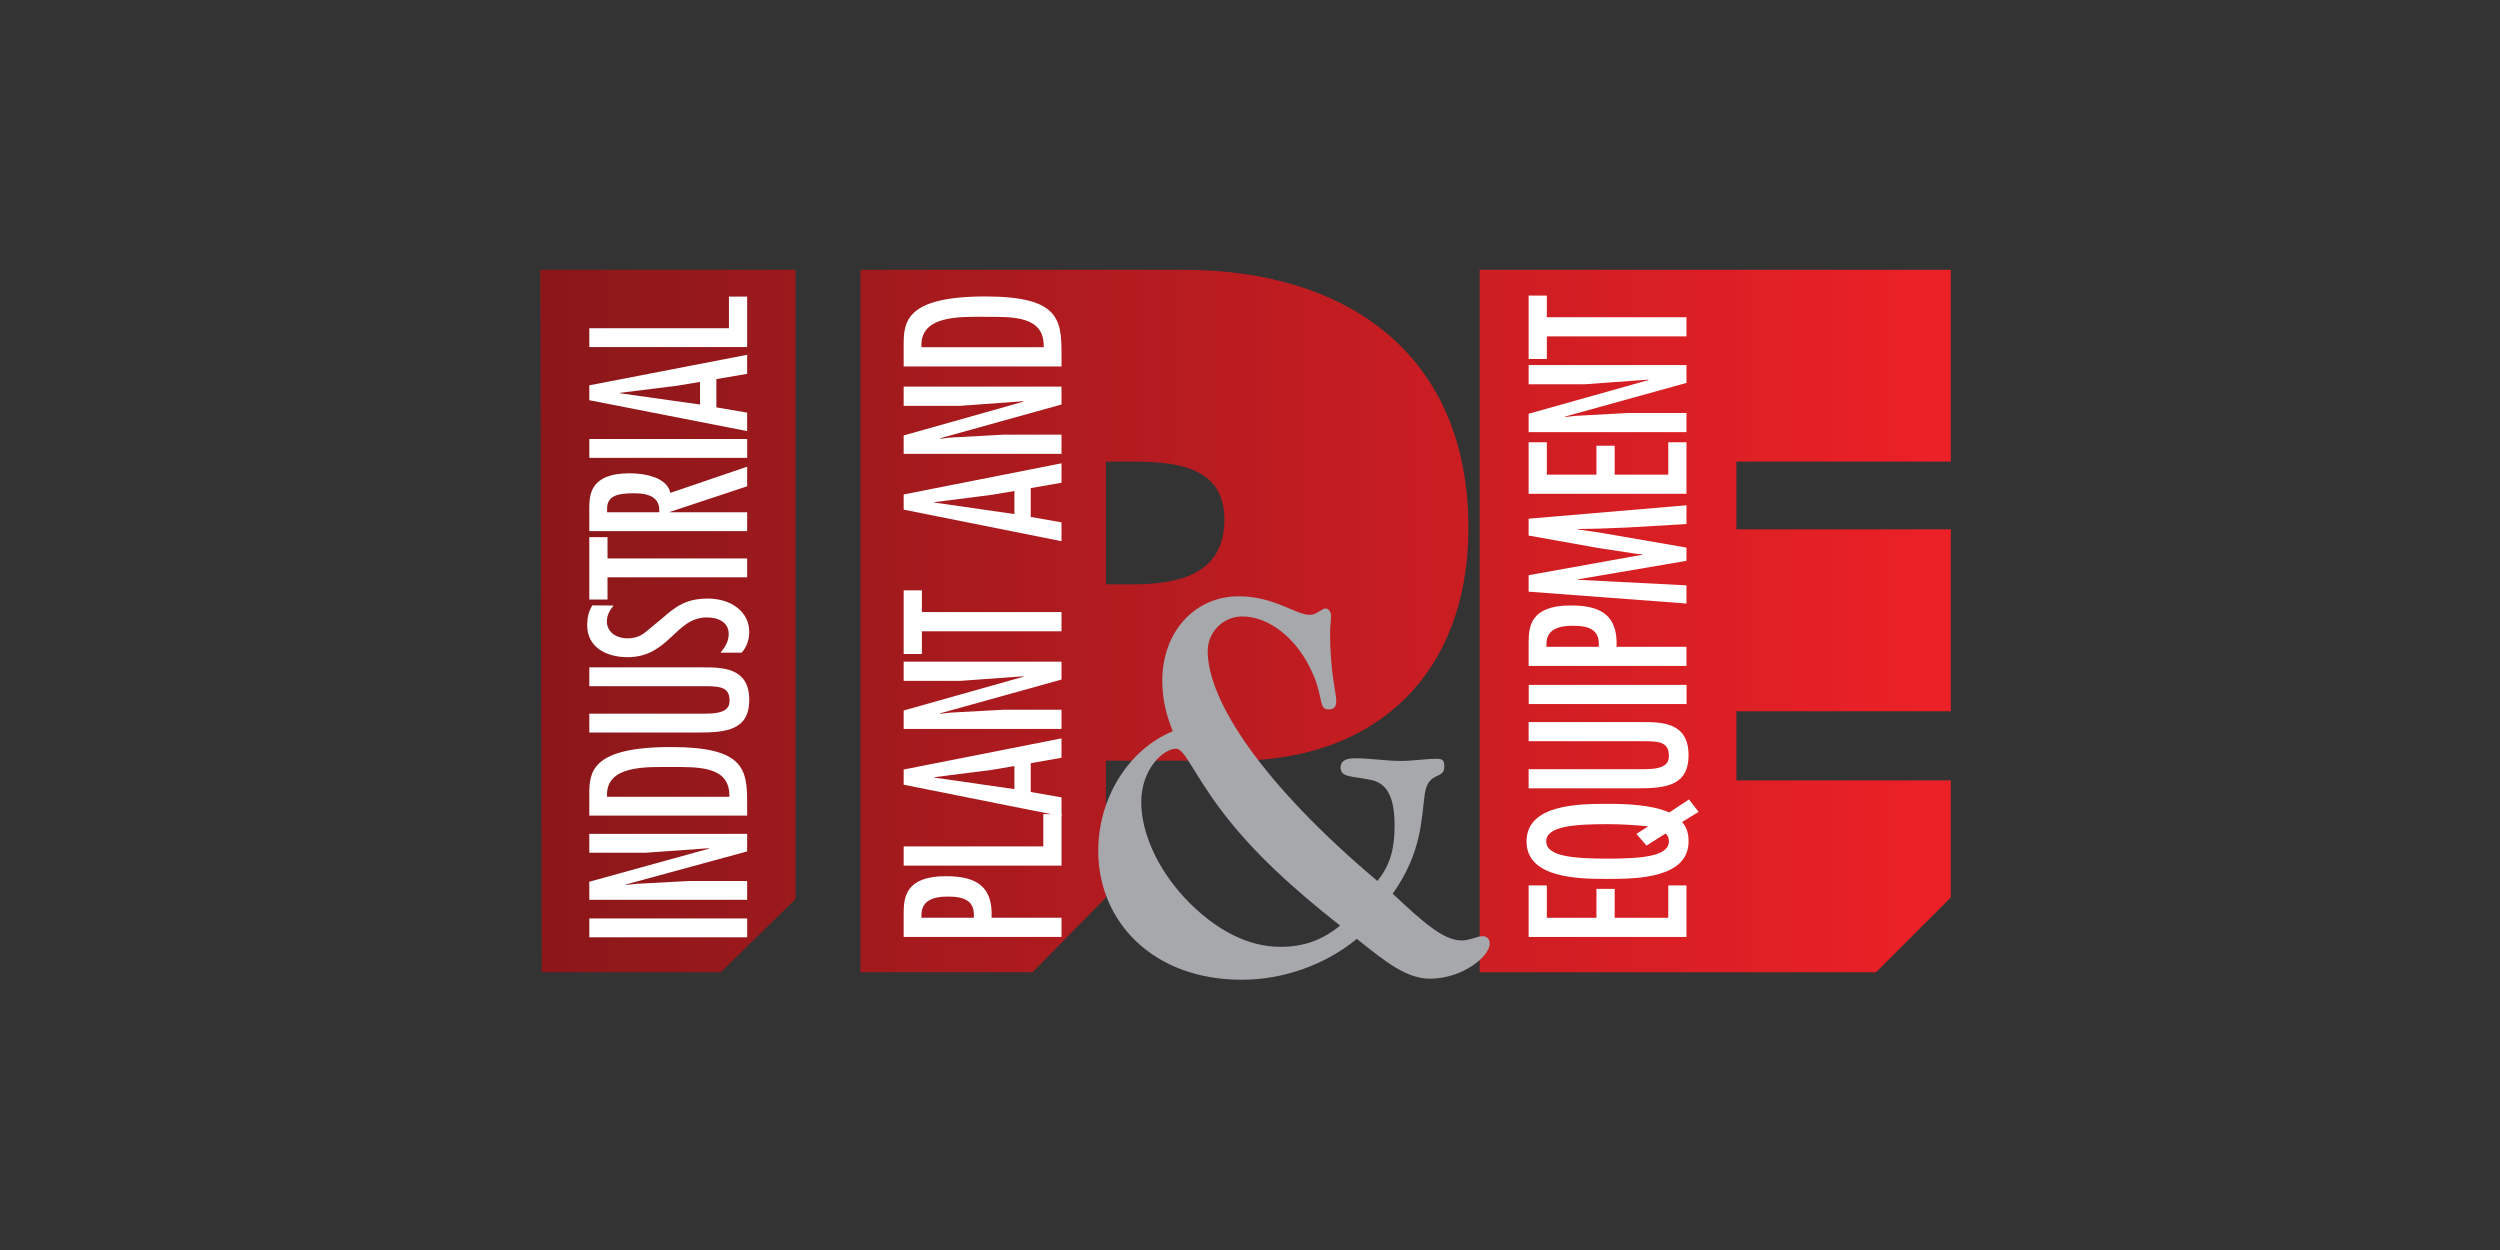 <?xml version="1.0" encoding="UTF-8" standalone="no"?>
<!DOCTYPE svg PUBLIC "-//W3C//DTD SVG 1.1//EN" "http://www.w3.org/Graphics/SVG/1.1/DTD/svg11.dtd">
<svg width="100%" height="100%" viewBox="0 0 1600 800" version="1.1" xmlns="http://www.w3.org/2000/svg" xmlns:xlink="http://www.w3.org/1999/xlink" xml:space="preserve" xmlns:serif="http://www.serif.com/" style="fill-rule:evenodd;clip-rule:evenodd;stroke-linejoin:round;stroke-miterlimit:2;">
    <rect x="0" y="0" width="1600" height="800" fill="#333333" stroke="none"/>
    <g id="ipe">
        <g transform="matrix(902.733,0,0,-902.733,345.778,397.454)">
            <path d="M0.666,0.249L1,0.249L1,0.113L0.848,0.113L0.848,0.065L1,0.065L1,-0.064L0.848,-0.064L0.848,-0.113L1,-0.113L1,-0.196L0.947,-0.249L0.666,-0.249L0.666,0.249ZM0.401,0.026L0.419,0.026C0.451,0.026 0.485,0.032 0.485,0.072C0.485,0.111 0.448,0.113 0.418,0.113L0.401,0.113L0.401,0.026ZM0.227,0.249L0.456,0.249C0.572,0.249 0.658,0.189 0.658,0.066C0.658,-0.036 0.594,-0.099 0.493,-0.099L0.401,-0.099L0.401,-0.196L0.349,-0.249L0.227,-0.249L0.227,0.249ZM0,0.249L0.181,0.249L0.181,-0.197L0.128,-0.249L0.001,-0.249L0,0.249Z" style="fill:url(#_Linear1);fill-rule:nonzero;"/>
        </g>
        <g transform="matrix(4.55,0,0,4.55,782.099,489.372)">
            <path d="M0,6.575C-3.965,1.346 -5.243,-2.241 -6.453,-2.241C-8.202,-2.241 -11.362,0.524 -11.362,5.305C-11.362,9.415 -9.209,14.494 -5.243,18.752C-0.941,23.31 3.698,25.627 8.203,25.627C11.43,25.627 14.053,24.729 16.609,22.637C9.953,17.407 4.372,12.327 0,6.575ZM2.758,30.257C-9.613,30.257 -17.412,22.188 -17.412,12.103C-17.412,4.932 -13.379,-2.016 -6.924,-4.707C-7.932,-7.172 -8.403,-9.413 -8.403,-11.803C-8.403,-18.676 -3.831,-23.682 2.354,-23.682C7.331,-23.682 10.355,-21.066 12.373,-21.066C13.314,-21.066 13.986,-21.964 14.591,-21.964C14.928,-21.964 15.332,-21.515 15.332,-20.992C15.332,-20.096 15.196,-19.348 15.196,-18.676C15.196,-12.998 16.07,-10.011 16.07,-8.965C16.07,-8.142 15.736,-7.768 14.995,-7.768C13.582,-7.768 14.257,-9.336 12.842,-12.625C10.692,-17.704 6.657,-20.844 2.825,-20.844C0.136,-20.844 -2.016,-18.602 -2.016,-15.986C-2.016,-8.965 5.716,2.765 21.851,16.362C23.667,14.121 24.272,11.805 24.272,8.593C24.272,4.633 23.264,2.69 21.047,2.169C18.29,1.57 16.677,1.869 16.677,0.374C16.677,-0.447 17.348,-0.896 18.624,-0.896C20.979,-0.896 23.13,-0.521 25.08,-0.521C26.898,-0.521 28.577,-0.822 30.123,-0.822C30.997,-0.822 31.265,-0.671 31.265,0.3C31.265,2.169 28.981,0.824 28.507,4.185C28.039,7.621 28.104,12.401 24.005,18.155C28.375,22.263 31.198,24.729 33.687,24.729C34.899,24.729 35.838,24.131 36.643,24.131C37.317,24.131 37.653,24.58 37.653,25.177C37.653,26.97 33.819,30.107 29.248,30.107C26.021,30.107 23.13,27.866 18.961,24.505C14.524,28.167 8.608,30.257 2.758,30.257" style="fill:rgb(167,168,172);fill-rule:nonzero;"/>
        </g>
        <g transform="matrix(4.55,0,0,4.55,87.842,-2783.86)">
            <rect x="63.589" y="741.026" width="22.203" height="2.65" style="fill:white;"/>
        </g>
        <g transform="matrix(4.55,0,0,4.55,407.162,543.938)">
            <path d="M0,4.771L7.45,4.373L15.607,4.373L15.607,7.023L-6.596,7.023L-6.596,4.478L10.277,-0.186L10.218,-0.238L1.325,0.398L-6.596,0.398L-6.596,-2.253L15.607,-2.253L15.607,0.212L-1.502,4.876L-1.443,4.929L0,4.771" style="fill:white;fill-rule:nonzero;"/>
        </g>
        <g transform="matrix(4.55,0,0,4.55,388.536,490.166)">
            <path d="M0,4.346L17.197,4.346C17.344,-0.027 12.751,0.158 8.982,0.158C5.566,0.158 -0.294,-0.133 0,4.346ZM-2.503,4.028C-2.503,0.901 -2.267,-2.651 8.982,-2.651C19.229,-2.651 19.7,0.423 19.7,5.167L19.7,6.996L-2.503,6.996L-2.503,4.028" style="fill:white;fill-rule:nonzero;"/>
        </g>
        <g transform="matrix(4.55,0,0,4.55,377.153,439.044)">
            <path d="M0,3.895L16.285,3.895C19.141,3.895 19.73,3.127 19.73,2.04C19.73,0.212 18.434,0.053 16.608,0.026L0,0.026L0,-2.624L15.755,-2.624C18.67,-2.624 22.498,-2.651 22.498,1.961C22.498,6.174 19.317,6.545 15.313,6.545L0,6.545L0,3.895" style="fill:white;fill-rule:nonzero;"/>
        </g>
        <g transform="matrix(4.55,0,0,4.55,392.69,416.131)">
            <path d="M0,-6.282C-0.559,-5.592 -0.942,-4.93 -0.942,-4.029C-0.942,-2.571 0.383,-1.67 1.914,-1.67C2.886,-1.67 3.563,-1.882 4.329,-2.412L6.773,-4.427C8.805,-6.228 10.278,-7.262 13.281,-7.262C16.402,-7.262 19.082,-5.513 19.082,-2.571C19.082,-1.538 18.758,-0.478 18.021,0.344L15.047,0.344C15.696,-0.452 16.196,-1.246 16.196,-2.279C16.196,-3.923 14.753,-4.612 13.104,-4.612C8.687,-4.612 7.803,0.98 1.973,0.98C-1.148,0.98 -3.71,-0.504 -3.71,-3.499C-3.71,-4.506 -3.534,-5.46 -2.974,-6.308L0,-6.282" style="fill:white;fill-rule:nonzero;"/>
        </g>
        <g transform="matrix(4.55,0,0,4.55,377.153,383.697)">
            <path d="M0,-8.773L2.562,-8.773L2.562,-5.778L22.203,-5.778L22.203,-3.127L2.562,-3.127L2.562,0L0,0L0,-8.773" style="fill:white;fill-rule:nonzero;"/>
        </g>
        <g transform="matrix(4.55,0,0,4.55,405.957,322.923)">
            <path d="M0,-1.589C-2.12,-1.589 -3.887,-1.351 -3.828,0.663L-3.828,1.087L3.505,1.087C3.652,-0.901 2.238,-1.589 0,-1.589ZM-6.331,3.737L-6.331,0.557C-6.331,-1.377 -6.213,-4.399 -0.648,-4.399C1.443,-4.399 4.623,-3.842 5.065,-1.643L15.872,-5.326L15.872,-2.57L5.006,1.034L5.006,1.087L15.872,1.087L15.872,3.737L-6.331,3.737" style="fill:white;fill-rule:nonzero;"/>
        </g>
        <g transform="matrix(4.55,0,0,4.55,87.842,-3397.58)">
            <rect x="63.589" y="808.472" width="22.203" height="2.65" style="fill:white;"/>
        </g>
        <g transform="matrix(4.55,0,0,4.55,433.423,256.13)">
            <path d="M0,-2.041L-8.069,-1.033L-8.069,-0.981L3.209,0.609L3.209,-2.571L0,-2.041ZM-12.368,-2.094L9.835,-6.387L9.835,-3.71L5.506,-2.968L5.506,1.007L9.835,1.749L9.835,4.346L-12.368,-0L-12.368,-2.094" style="fill:white;fill-rule:nonzero;"/>
        </g>
        <g transform="matrix(4.55,0,0,4.55,377.153,201.87)">
            <path d="M0,1.802L19.642,1.802L19.642,-2.65L22.203,-2.65L22.203,4.452L0,4.452L0,1.802" style="fill:white;fill-rule:nonzero;"/>
        </g>
        <g transform="matrix(4.55,0,0,4.55,589.737,573.066)">
            <path d="M0,3.136L7.362,3.136C7.539,0.811 6.155,0.162 3.681,0.162C1.679,0.162 0,0.703 0,2.758L0,3.136ZM19.7,5.841L-2.503,5.841L-2.503,2.596C-2.503,0.271 -2.267,-2.704 3.446,-2.704C7.951,-2.704 10.042,-1.081 9.865,3.136L19.7,3.136L19.7,5.841" style="fill:white;fill-rule:nonzero;"/>
        </g>
        <g transform="matrix(4.55,0,0,4.55,578.35,533.326)">
            <path d="M0,1.84L19.641,1.84L19.641,-2.703L22.203,-2.703L22.203,4.543L0,4.543L0,1.84" style="fill:white;fill-rule:nonzero;"/>
        </g>
        <g transform="matrix(4.55,0,0,4.55,634.62,502.208)">
            <path d="M0,-2.082L-8.069,-1.055L-8.069,-1.001L3.209,0.622L3.209,-2.623L0,-2.082ZM-12.368,-2.136L9.835,-6.517L9.835,-3.787L5.506,-3.029L5.506,1.028L9.835,1.784L9.835,4.435L-12.368,0L-12.368,-2.136" style="fill:white;fill-rule:nonzero;"/>
        </g>
        <g transform="matrix(4.55,0,0,4.55,608.359,433.926)">
            <path d="M0,4.869L7.45,4.463L15.607,4.463L15.607,7.166L-6.596,7.166L-6.596,4.571L10.277,-0.189L10.218,-0.243L1.325,0.406L-6.596,0.406L-6.596,-2.298L15.607,-2.298L15.607,0.217L-1.502,4.976L-1.443,5.03L0,4.869" style="fill:white;fill-rule:nonzero;"/>
        </g>
        <g transform="matrix(4.55,0,0,4.55,578.35,418.55)">
            <path d="M0,-8.951L2.562,-8.951L2.562,-5.895L22.203,-5.895L22.203,-3.191L2.562,-3.191L2.562,0L0,0L0,-8.951" style="fill:white;fill-rule:nonzero;"/>
        </g>
        <g transform="matrix(4.55,0,0,4.55,634.62,326.171)">
            <path d="M0,-2.081L-8.069,-1.054L-8.069,-1L3.209,0.623L3.209,-2.623L0,-2.081ZM-12.368,-2.136L9.835,-6.517L9.835,-3.785L5.506,-3.028L5.506,1.028L9.835,1.785L9.835,4.435L-12.368,0L-12.368,-2.136" style="fill:white;fill-rule:nonzero;"/>
        </g>
        <g transform="matrix(4.55,0,0,4.55,608.359,257.893)">
            <path d="M0,4.867L7.45,4.462L15.607,4.462L15.607,7.165L-6.596,7.165L-6.596,4.57L10.277,-0.189L10.218,-0.244L1.325,0.405L-6.596,0.405L-6.596,-2.299L15.607,-2.299L15.607,0.216L-1.502,4.975L-1.443,5.03L0,4.867" style="fill:white;fill-rule:nonzero;"/>
        </g>
        <g transform="matrix(4.55,0,0,4.55,589.737,202.039)">
            <path d="M0,4.434L17.197,4.434C17.345,-0.027 12.751,0.162 8.982,0.162C5.566,0.162 -0.294,-0.135 0,4.434ZM-2.503,4.11C-2.503,0.919 -2.267,-2.704 8.982,-2.704C19.23,-2.704 19.7,0.433 19.7,5.273L19.7,7.139L-2.503,7.139L-2.503,4.11" style="fill:white;fill-rule:nonzero;"/>
        </g>
        <g transform="matrix(4.55,0,0,4.55,978.323,599.646)">
            <path d="M0,-7.247L2.561,-7.247L2.561,-2.694L9.54,-2.694L9.54,-6.762L12.103,-6.762L12.103,-2.694L19.64,-2.694L19.64,-7.247L22.202,-7.247L22.202,0L0,0L0,-7.247" style="fill:white;fill-rule:nonzero;"/>
        </g>
        <g transform="matrix(4.55,0,0,4.55,1028.83,524.625)">
            <path d="M0,5.472C4.71,5.472 8.628,5.174 8.628,3.046C8.628,2.561 8.48,2.21 8.158,1.942L5.478,3.639L4.063,1.995L5.654,0.971L5.654,0.918C3.859,0.756 1.943,0.622 0,0.622C-4.71,0.622 -8.628,0.918 -8.628,3.046C-8.628,5.174 -4.71,5.472 0,5.472ZM12.809,-1.103L10.483,0.325C11.16,1.079 11.396,1.968 11.396,3.046C11.396,8.272 4.005,8.326 0,8.326C-4.004,8.326 -11.396,8.272 -11.396,3.046C-11.396,-2.181 -4.004,-2.234 0,-2.234C2.532,-2.234 6.183,-2.126 8.687,-1.021L11.454,-2.854L12.809,-1.103" style="fill:white;fill-rule:nonzero;"/>
        </g>
        <g transform="matrix(4.55,0,0,4.55,978.323,474.257)">
            <path d="M0,3.96L16.284,3.96C19.14,3.96 19.729,3.18 19.729,2.074C19.729,0.216 18.433,0.054 16.607,0.028L0,0.028L0,-2.667L15.753,-2.667C18.667,-2.667 22.496,-2.694 22.496,1.994C22.496,6.277 19.317,6.654 15.313,6.654L0,6.654L0,3.96" style="fill:white;fill-rule:nonzero;"/>
        </g>
        <g transform="matrix(4.55,0,0,4.55,87.842,-3082.63)">
            <rect x="195.723" y="773.838" width="22.202" height="2.694" style="fill:white;"/>
        </g>
        <g transform="matrix(4.55,0,0,4.55,989.711,399.742)">
            <path d="M0,3.124L7.36,3.124C7.537,0.808 6.153,0.161 3.68,0.161C1.678,0.161 0,0.7 0,2.748L0,3.124ZM19.699,5.818L-2.503,5.818L-2.503,2.587C-2.503,0.27 -2.269,-2.694 3.444,-2.694C7.95,-2.694 10.04,-1.077 9.863,3.124L19.699,3.124L19.699,5.818" style="fill:white;fill-rule:nonzero;"/>
        </g>
        <g transform="matrix(4.55,0,0,4.55,978.323,341.522)">
            <path d="M0,5.846L16.018,2.964L16.018,2.909L15.106,2.829L9.776,2.021L0,0.27L0,-2.102L22.202,-3.987L22.202,-1.347L13.927,-0.862L9.804,-0.701L6.889,-0.646L6.889,-0.592L10.07,-0.135L22.202,1.967L22.202,3.826L6.889,6.438L6.889,6.492L22.202,7.274L22.202,9.833L0,8.162L0,5.846" style="fill:white;fill-rule:nonzero;"/>
        </g>
        <g transform="matrix(4.55,0,0,4.55,978.323,316.029)">
            <path d="M0,-7.247L2.561,-7.247L2.561,-2.694L9.54,-2.694L9.54,-6.762L12.103,-6.762L12.103,-2.694L19.64,-2.694L19.64,-7.247L22.202,-7.247L22.202,0L0,0L0,-7.247" style="fill:white;fill-rule:nonzero;"/>
        </g>
        <g transform="matrix(4.55,0,0,4.55,1008.33,244.081)">
            <path d="M0,4.85L7.452,4.445L15.608,4.445L15.608,7.14L-6.595,7.14L-6.595,4.553L10.278,-0.188L10.219,-0.242L1.325,0.405L-6.595,0.405L-6.595,-2.29L15.608,-2.29L15.608,0.216L-1.501,4.957L-1.442,5.011L0,4.85" style="fill:white;fill-rule:nonzero;"/>
        </g>
        <g transform="matrix(4.55,0,0,4.55,978.323,229.744)">
            <path d="M0,-8.917L2.561,-8.917L2.561,-5.873L22.202,-5.873L22.202,-3.179L2.561,-3.179L2.561,0L0,0L0,-8.917" style="fill:white;fill-rule:nonzero;"/>
        </g>
    </g>
    <defs>
        <linearGradient id="_Linear1" x1="0" y1="0" x2="1" y2="0" gradientUnits="userSpaceOnUse" gradientTransform="matrix(1,0,0,-1,0,4.922e-06)"><stop offset="0" style="stop-color:rgb(138,23,26);stop-opacity:1"/><stop offset="1" style="stop-color:rgb(237,33,39);stop-opacity:1"/></linearGradient>
    </defs>
</svg>
